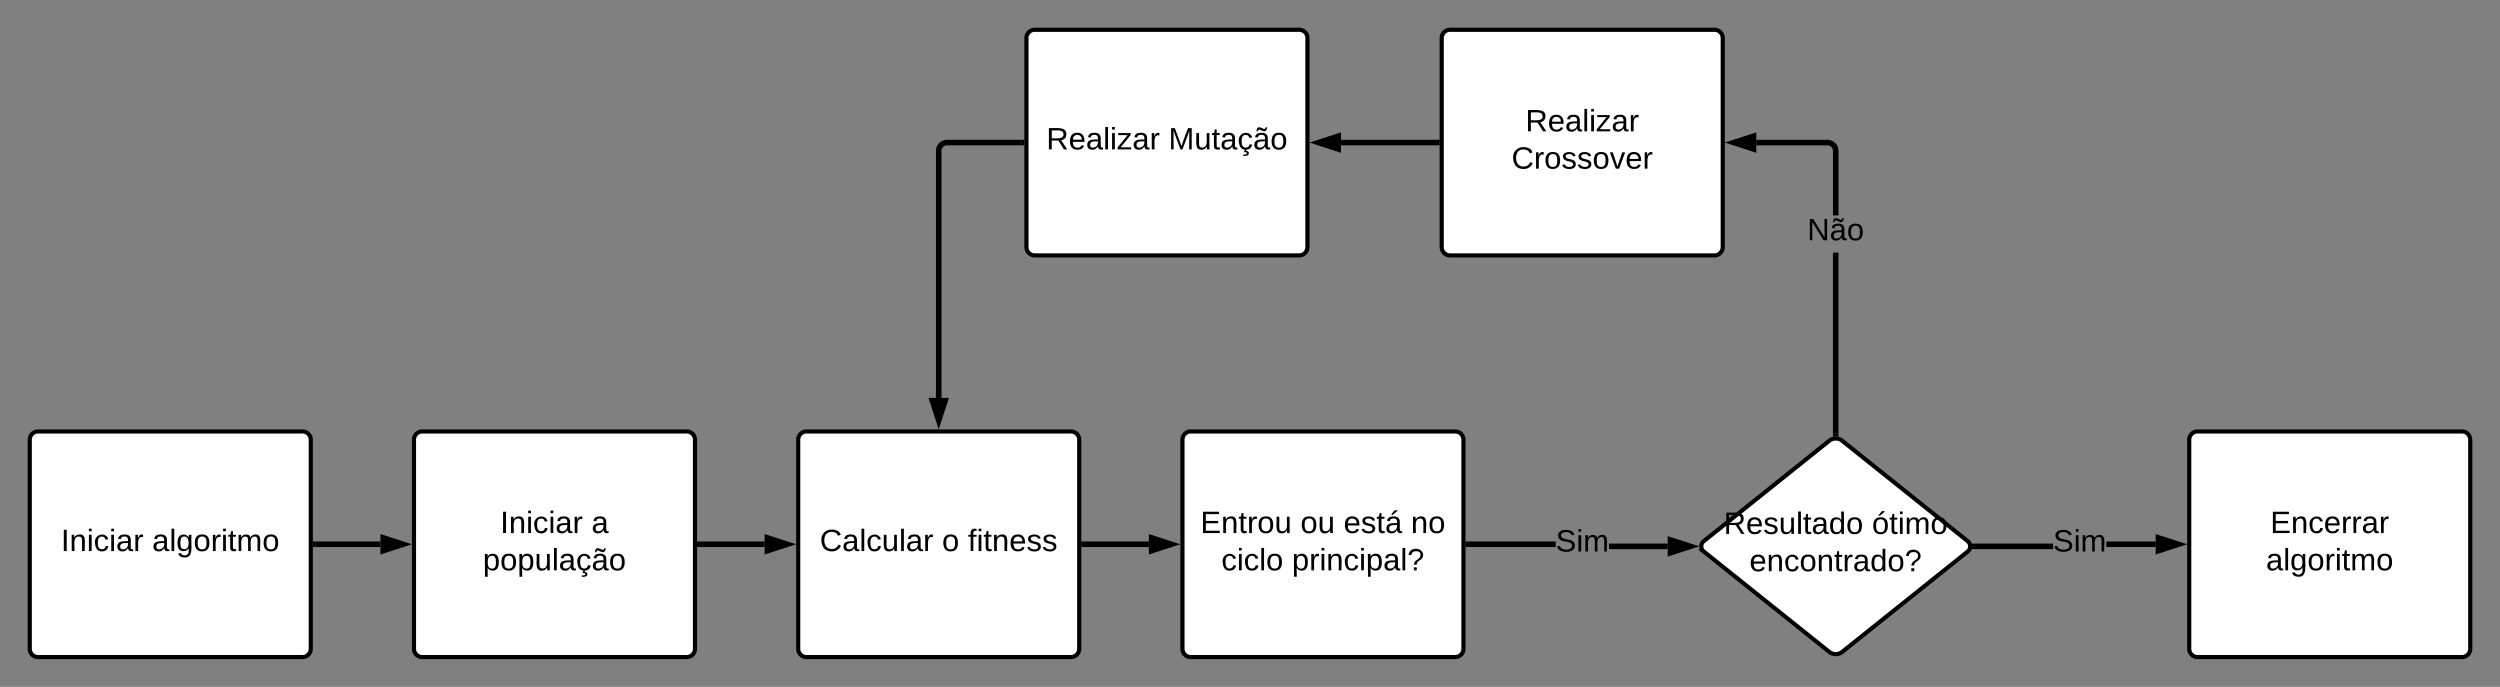 <svg xmlns="http://www.w3.org/2000/svg" xmlns:xlink="http://www.w3.org/1999/xlink" xmlns:lucid="lucid" width="1806" height="496.17"><rect width="100%" height="100%" fill="#808080" stroke="none"/><g transform="translate(401.5 -38.5)" lucid:page-tab-id="0_0"><path d="M-380 356.18a6 6 0 0 1 6-6h191a6 6 0 0 1 6 6v151a6 6 0 0 1-6 6h-191a6 6 0 0 1-6-6z" stroke="#000" stroke-width="3" fill="#fff"/><use xlink:href="#a" transform="matrix(1,0,0,1,-368,362.175) translate(10.539 74.424)"/><use xlink:href="#b" transform="matrix(1,0,0,1,-368,362.175) translate(76.439 74.424)"/><path d="M-102.44 356.18a6 6 0 0 1 6-6h191a6 6 0 0 1 6 6v151a6 6 0 0 1-6 6h-191a6 6 0 0 1-6-6z" stroke="#000" stroke-width="3" fill="#fff"/><use xlink:href="#a" transform="matrix(1,0,0,1,-90.437,362.175) translate(50.316 61.393)"/><use xlink:href="#c" transform="matrix(1,0,0,1,-90.437,362.175) translate(116.215 61.393)"/><use xlink:href="#d" transform="matrix(1,0,0,1,-90.437,362.175) translate(37.784 88.326)"/><path d="M175.13 356.18a6 6 0 0 1 6-6h191a6 6 0 0 1 6 6v151a6 6 0 0 1-6 6h-191a6 6 0 0 1-6-6z" stroke="#000" stroke-width="3" fill="#fff"/><use xlink:href="#e" transform="matrix(1,0,0,1,187.126,362.175) translate(3.619 74.424)"/><use xlink:href="#f" transform="matrix(1,0,0,1,187.126,362.175) translate(91.9 74.424)"/><use xlink:href="#g" transform="matrix(1,0,0,1,187.126,362.175) translate(110.604 74.424)"/><path d="M452.7 356.18a6 6 0 0 1 6-6h191a6 6 0 0 1 6 6v151a6 6 0 0 1-6 6h-191a6 6 0 0 1-6-6z" stroke="#000" stroke-width="3" fill="#fff"/><use xlink:href="#h" transform="matrix(1,0,0,1,464.689,362.175) translate(1 61.393)"/><use xlink:href="#i" transform="matrix(1,0,0,1,464.689,362.175) translate(73.259 61.393)"/><use xlink:href="#j" transform="matrix(1,0,0,1,464.689,362.175) translate(104.432 61.393)"/><use xlink:href="#k" transform="matrix(1,0,0,1,464.689,362.175) translate(153.061 61.393)"/><use xlink:href="#l" transform="matrix(1,0,0,1,464.689,362.175) translate(16.119 88.326)"/><use xlink:href="#m" transform="matrix(1,0,0,1,464.689,362.175) translate(67.118 88.326)"/><path d="M919.94 356.92a7.5 7.5 0 0 1 9.37 0l90.64 72.5a4.8 4.8 0 0 1 0 7.5l-90.63 72.5a7.5 7.5 0 0 1-9.36 0l-90.63-72.5a4.8 4.8 0 0 1 0-7.5z" stroke="#000" stroke-width="3" fill="#fff"/><use xlink:href="#n" transform="matrix(1,0,0,1,829.622,358.175) translate(14.075 66.022)"/><use xlink:href="#o" transform="matrix(1,0,0,1,829.622,358.175) translate(121.185 66.022)"/><use xlink:href="#p" transform="matrix(1,0,0,1,829.622,358.175) translate(32.685 92.956)"/><path d="M640 66a6 6 0 0 1 6-6h191a6 6 0 0 1 6 6v151a6 6 0 0 1-6 6H646a6 6 0 0 1-6-6z" stroke="#000" stroke-width="3" fill="#fff"/><use xlink:href="#q" transform="matrix(1,0,0,1,652,72) translate(48.477 61.393)"/><use xlink:href="#r" transform="matrix(1,0,0,1,652,72) translate(38.47 88.326)"/><path d="M340 66a6 6 0 0 1 6-6h191a6 6 0 0 1 6 6v151a6 6 0 0 1-6 6H346a6 6 0 0 1-6-6z" stroke="#000" stroke-width="3" fill="#fff"/><use xlink:href="#s" transform="matrix(1,0,0,1,352,72) translate(2.372 74.424)"/><use xlink:href="#t" transform="matrix(1,0,0,1,352,72) translate(90.653 74.424)"/><path d="M1180 356.18a6 6 0 0 1 6-6h191a6 6 0 0 1 6 6v151a6 6 0 0 1-6 6h-191a6 6 0 0 1-6-6z" stroke="#000" stroke-width="3" fill="#fff"/><use xlink:href="#u" transform="matrix(1,0,0,1,1192,362.175) translate(46.575 61.393)"/><use xlink:href="#b" transform="matrix(1,0,0,1,1192,362.175) translate(43.489 88.326)"/><path d="M-173.5 431.68h46.83" stroke="#000" stroke-width="4" fill="none"/><path d="M-173.45 433.65h-2.05v-3.95h2.05z" stroke="#000" stroke-width=".05"/><path d="M-110.4 431.68l-14.27 4.63v-9.26z" stroke="#000" stroke-width="4"/><path d="M104.06 431.68h46.83" stroke="#000" stroke-width="4" fill="none"/><path d="M104.1 433.65h-2.04v-3.95h2.05z" stroke="#000" stroke-width=".05"/><path d="M167.15 431.68l-14.26 4.63v-9.26z" stroke="#000" stroke-width="4"/><path d="M803.26 431.2v3.95h-42.4v-3.95zm-144.07 2.45v-3.95h63.13v3.95z" stroke="#000" stroke-width=".05"/><path d="M659.24 433.65h-2.05v-3.95h2.04z"/><path stroke="#000" stroke-width=".05"/><path d="M819.53 433.18l-14.27 4.63v-9.26z"/><path d="M825.92 433.18l-22.63 7.35v-14.7zm-18.68 1.9l5.9-1.9-5.9-1.92z" stroke="#000" stroke-width=".05"/><use xlink:href="#v" transform="matrix(1,0,0,1,722.329,418.958) translate(0 17.956)"/><path d="M926.6 351.78h-3.95V221.04h3.95zm-6.73-212.16l1.22.3 1.15.47 1.06.64.97.82.8.95.66 1.08.48 1.15.3 1.22.1 1.17v46.7h-3.95v-46.54l-.06-.7-.16-.62-.24-.58-.33-.54-.4-.48-.5-.4-.52-.34-.6-.24-.6-.15-.7-.06h-51.3v-3.94h51.45z" stroke="#000" stroke-width=".05"/><path d="M926.6 354l-.77-.14-1.2-.08-1.22.08-.75.15v-2.27h3.95z"/><path stroke="#000" stroke-width=".05"/><path d="M865.24 146.13l-14.27-4.63 14.27-4.63z"/><path d="M867.2 148.85l-22.62-7.35 22.63-7.35zm-9.84-7.35l5.9 1.92v-3.84z" stroke="#000" stroke-width=".05"/><use xlink:href="#w" transform="matrix(1,0,0,1,904.079,194.11) translate(0 17.956)"/><path d="M336.5 141.5h-53.87a6 6 0 0 0-6 6v178.44" stroke="#000" stroke-width="4" fill="none"/><path d="M338.5 143.47h-2.05v-3.94h2.05z" stroke="#000" stroke-width=".05"/><path d="M276.63 342.2L272 327.94h9.26z" stroke="#000" stroke-width="4"/><path d="M1081.6 435.15h-56.36v-3.95h56.37zm74.16-1.5h-35.62v-3.95h35.62z" stroke="#000" stroke-width=".05"/><path d="M1025.3 435.15h-2.4l.24-.85.1-1.13-.1-1.12-.23-.85h2.4z"/><path stroke="#000" stroke-width=".05"/><path d="M1172.03 431.68l-14.27 4.63v-9.26z"/><path d="M1178.42 431.68l-22.63 7.35v-14.7zm-18.68 1.9l5.9-1.9-5.9-1.92z" stroke="#000" stroke-width=".05"/><g><use xlink:href="#v" transform="matrix(1,0,0,1,1081.607,418.958) translate(0 17.956)"/></g><path d="M636.5 141.5h-69.26" stroke="#000" stroke-width="4" fill="none"/><path d="M638.5 143.47h-2.05v-3.94h2.05z" stroke="#000" stroke-width=".05"/><path d="M550.97 141.5l14.27-4.63v9.26z" stroke="#000" stroke-width="4"/><path d="M381.63 431.68h46.82" stroke="#000" stroke-width="4" fill="none"/><path d="M381.68 433.65h-2.05v-3.95h2.05z" stroke="#000" stroke-width=".05"/><path d="M444.72 431.68l-14.27 4.63v-9.26z" stroke="#000" stroke-width="4"/><defs><path d="M33 0v-248h34V0H33" id="x"/><path d="M117-194c89-4 53 116 60 194h-32v-121c0-31-8-49-39-48C34-167 62-67 57 0H25l-1-190h30c1 10-1 24 2 32 11-22 29-35 61-36" id="y"/><path d="M24-231v-30h32v30H24zM24 0v-190h32V0H24" id="z"/><path d="M96-169c-40 0-48 33-48 73s9 75 48 75c24 0 41-14 43-38l32 2c-6 37-31 61-74 61-59 0-76-41-82-99-10-93 101-131 147-64 4 7 5 14 7 22l-32 3c-4-21-16-35-41-35" id="A"/><path d="M141-36C126-15 110 5 73 4 37 3 15-17 15-53c-1-64 63-63 125-63 3-35-9-54-41-54-24 1-41 7-42 31l-33-3c5-37 33-52 76-52 45 0 72 20 72 64v82c-1 20 7 32 28 27v20c-31 9-61-2-59-35zM48-53c0 20 12 33 32 33 41-3 63-29 60-74-43 2-92-5-92 41" id="B"/><path d="M114-163C36-179 61-72 57 0H25l-1-190h30c1 12-1 29 2 39 6-27 23-49 58-41v29" id="C"/><g id="a"><use transform="matrix(0.062,0,0,0.062,0,0)" xlink:href="#x"/><use transform="matrix(0.062,0,0,0.062,6.235,0)" xlink:href="#y"/><use transform="matrix(0.062,0,0,0.062,18.704,0)" xlink:href="#z"/><use transform="matrix(0.062,0,0,0.062,23.629,0)" xlink:href="#A"/><use transform="matrix(0.062,0,0,0.062,34.851,0)" xlink:href="#z"/><use transform="matrix(0.062,0,0,0.062,39.777,0)" xlink:href="#B"/><use transform="matrix(0.062,0,0,0.062,52.246,0)" xlink:href="#C"/></g><path d="M24 0v-261h32V0H24" id="D"/><path d="M177-190C167-65 218 103 67 71c-23-6-38-20-44-43l32-5c15 47 100 32 89-28v-30C133-14 115 1 83 1 29 1 15-40 15-95c0-56 16-97 71-98 29-1 48 16 59 35 1-10 0-23 2-32h30zM94-22c36 0 50-32 50-73 0-42-14-75-50-75-39 0-46 34-46 75s6 73 46 73" id="E"/><path d="M100-194c62-1 85 37 85 99 1 63-27 99-86 99S16-35 15-95c0-66 28-99 85-99zM99-20c44 1 53-31 53-75 0-43-8-75-51-75s-53 32-53 75 10 74 51 75" id="F"/><path d="M59-47c-2 24 18 29 38 22v24C64 9 27 4 27-40v-127H5v-23h24l9-43h21v43h35v23H59v120" id="G"/><path d="M210-169c-67 3-38 105-44 169h-31v-121c0-29-5-50-35-48C34-165 62-65 56 0H25l-1-190h30c1 10-1 24 2 32 10-44 99-50 107 0 11-21 27-35 58-36 85-2 47 119 55 194h-31v-121c0-29-5-49-35-48" id="H"/><g id="b"><use transform="matrix(0.062,0,0,0.062,0,0)" xlink:href="#B"/><use transform="matrix(0.062,0,0,0.062,12.469,0)" xlink:href="#D"/><use transform="matrix(0.062,0,0,0.062,17.394,0)" xlink:href="#E"/><use transform="matrix(0.062,0,0,0.062,29.864,0)" xlink:href="#F"/><use transform="matrix(0.062,0,0,0.062,42.333,0)" xlink:href="#C"/><use transform="matrix(0.062,0,0,0.062,49.752,0)" xlink:href="#z"/><use transform="matrix(0.062,0,0,0.062,54.677,0)" xlink:href="#G"/><use transform="matrix(0.062,0,0,0.062,60.912,0)" xlink:href="#H"/><use transform="matrix(0.062,0,0,0.062,79.553,0)" xlink:href="#F"/></g><use transform="matrix(0.062,0,0,0.062,0,0)" xlink:href="#B" id="c"/><path d="M115-194c55 1 70 41 70 98S169 2 115 4C84 4 66-9 55-30l1 105H24l-1-265h31l2 30c10-21 28-34 59-34zm-8 174c40 0 45-34 45-75s-6-73-45-74c-42 0-51 32-51 76 0 43 10 73 51 73" id="I"/><path d="M84 4C-5 8 30-112 23-190h32v120c0 31 7 50 39 49 72-2 45-101 50-169h31l1 190h-30c-1-10 1-25-2-33-11 22-28 36-60 37" id="J"/><path d="M96-169c-40 0-48 33-48 73s9 75 48 75c24 0 41-14 43-38l32 2c-6 37-31 61-74 61-59 0-76-41-82-99-10-93 101-131 147-64 4 7 5 14 7 22l-32 3c-4-21-16-35-41-35zm3 187c19-1 33 8 33 26 0 31-30 33-64 32V58c18 2 39 4 41-13 1-15-18-13-34-13L87 0h19" id="K"/><path d="M141-36C126-15 110 5 73 4 37 3 15-17 15-53c-1-64 63-63 125-63 3-35-9-54-41-54-24 1-41 7-42 31l-33-3c5-37 33-52 76-52 45 0 72 20 72 64v82c-1 20 7 32 28 27v20c-31 9-61-2-59-35zM48-53c0 20 12 33 32 33 41-3 63-29 60-74-43 2-92-5-92 41zm117-205c-3 23-9 48-36 47-26-1-65-44-74 0H39c4-23 8-48 36-47s64 44 74 0h16" id="L"/><g id="d"><use transform="matrix(0.062,0,0,0.062,0,0)" xlink:href="#I"/><use transform="matrix(0.062,0,0,0.062,12.469,0)" xlink:href="#F"/><use transform="matrix(0.062,0,0,0.062,24.938,0)" xlink:href="#I"/><use transform="matrix(0.062,0,0,0.062,37.407,0)" xlink:href="#J"/><use transform="matrix(0.062,0,0,0.062,49.877,0)" xlink:href="#D"/><use transform="matrix(0.062,0,0,0.062,54.802,0)" xlink:href="#B"/><use transform="matrix(0.062,0,0,0.062,67.271,0)" xlink:href="#K"/><use transform="matrix(0.062,0,0,0.062,78.493,0)" xlink:href="#L"/><use transform="matrix(0.062,0,0,0.062,90.962,0)" xlink:href="#F"/></g><path d="M212-179c-10-28-35-45-73-45-59 0-87 40-87 99 0 60 29 101 89 101 43 0 62-24 78-52l27 14C228-24 195 4 139 4 59 4 22-46 18-125c-6-104 99-153 187-111 19 9 31 26 39 46" id="M"/><g id="e"><use transform="matrix(0.062,0,0,0.062,0,0)" xlink:href="#M"/><use transform="matrix(0.062,0,0,0.062,16.148,0)" xlink:href="#B"/><use transform="matrix(0.062,0,0,0.062,28.617,0)" xlink:href="#D"/><use transform="matrix(0.062,0,0,0.062,33.542,0)" xlink:href="#A"/><use transform="matrix(0.062,0,0,0.062,44.764,0)" xlink:href="#J"/><use transform="matrix(0.062,0,0,0.062,57.233,0)" xlink:href="#D"/><use transform="matrix(0.062,0,0,0.062,62.159,0)" xlink:href="#B"/><use transform="matrix(0.062,0,0,0.062,74.628,0)" xlink:href="#C"/></g><use transform="matrix(0.062,0,0,0.062,0,0)" xlink:href="#F" id="f"/><path d="M101-234c-31-9-42 10-38 44h38v23H63V0H32v-167H5v-23h27c-7-52 17-82 69-68v24" id="N"/><path d="M100-194c63 0 86 42 84 106H49c0 40 14 67 53 68 26 1 43-12 49-29l28 8c-11 28-37 45-77 45C44 4 14-33 15-96c1-61 26-98 85-98zm52 81c6-60-76-77-97-28-3 7-6 17-6 28h103" id="O"/><path d="M135-143c-3-34-86-38-87 0 15 53 115 12 119 90S17 21 10-45l28-5c4 36 97 45 98 0-10-56-113-15-118-90-4-57 82-63 122-42 12 7 21 19 24 35" id="P"/><g id="g"><use transform="matrix(0.062,0,0,0.062,0,0)" xlink:href="#N"/><use transform="matrix(0.062,0,0,0.062,6.235,0)" xlink:href="#z"/><use transform="matrix(0.062,0,0,0.062,11.16,0)" xlink:href="#G"/><use transform="matrix(0.062,0,0,0.062,17.394,0)" xlink:href="#y"/><use transform="matrix(0.062,0,0,0.062,29.864,0)" xlink:href="#O"/><use transform="matrix(0.062,0,0,0.062,42.333,0)" xlink:href="#P"/><use transform="matrix(0.062,0,0,0.062,53.555,0)" xlink:href="#P"/></g><path d="M30 0v-248h187v28H63v79h144v27H63v87h162V0H30" id="Q"/><g id="h"><use transform="matrix(0.062,0,0,0.062,0,0)" xlink:href="#Q"/><use transform="matrix(0.062,0,0,0.062,14.963,0)" xlink:href="#y"/><use transform="matrix(0.062,0,0,0.062,27.432,0)" xlink:href="#G"/><use transform="matrix(0.062,0,0,0.062,33.667,0)" xlink:href="#C"/><use transform="matrix(0.062,0,0,0.062,41.086,0)" xlink:href="#F"/><use transform="matrix(0.062,0,0,0.062,53.555,0)" xlink:href="#J"/></g><g id="i"><use transform="matrix(0.062,0,0,0.062,0,0)" xlink:href="#F"/><use transform="matrix(0.062,0,0,0.062,12.469,0)" xlink:href="#J"/></g><path d="M141-36C126-15 110 5 73 4 37 3 15-17 15-53c-1-64 63-63 125-63 3-35-9-54-41-54-24 1-41 7-42 31l-33-3c5-37 33-52 76-52 45 0 72 20 72 64v82c-1 20 7 32 28 27v20c-31 9-61-2-59-35zM48-53c0 20 12 33 32 33 41-3 63-29 60-74-43 2-92-5-92 41zm25-158c8-23 27-35 38-54h36v5l-58 49H73" id="R"/><g id="j"><use transform="matrix(0.062,0,0,0.062,0,0)" xlink:href="#O"/><use transform="matrix(0.062,0,0,0.062,12.469,0)" xlink:href="#P"/><use transform="matrix(0.062,0,0,0.062,23.691,0)" xlink:href="#G"/><use transform="matrix(0.062,0,0,0.062,29.926,0)" xlink:href="#R"/></g><g id="k"><use transform="matrix(0.062,0,0,0.062,0,0)" xlink:href="#y"/><use transform="matrix(0.062,0,0,0.062,12.469,0)" xlink:href="#F"/></g><g id="l"><use transform="matrix(0.062,0,0,0.062,0,0)" xlink:href="#A"/><use transform="matrix(0.062,0,0,0.062,11.222,0)" xlink:href="#z"/><use transform="matrix(0.062,0,0,0.062,16.148,0)" xlink:href="#A"/><use transform="matrix(0.062,0,0,0.062,27.37,0)" xlink:href="#D"/><use transform="matrix(0.062,0,0,0.062,32.295,0)" xlink:href="#F"/></g><path d="M103-251c84 0 111 97 45 133-19 10-37 24-39 52H78c0-63 77-55 77-114 0-30-21-42-52-43-32 0-53 17-56 46l-32-2c7-45 34-72 88-72zM77 0v-35h34V0H77" id="S"/><g id="m"><use transform="matrix(0.062,0,0,0.062,0,0)" xlink:href="#I"/><use transform="matrix(0.062,0,0,0.062,12.469,0)" xlink:href="#C"/><use transform="matrix(0.062,0,0,0.062,19.888,0)" xlink:href="#z"/><use transform="matrix(0.062,0,0,0.062,24.814,0)" xlink:href="#y"/><use transform="matrix(0.062,0,0,0.062,37.283,0)" xlink:href="#A"/><use transform="matrix(0.062,0,0,0.062,48.505,0)" xlink:href="#z"/><use transform="matrix(0.062,0,0,0.062,53.43,0)" xlink:href="#I"/><use transform="matrix(0.062,0,0,0.062,65.899,0)" xlink:href="#B"/><use transform="matrix(0.062,0,0,0.062,78.369,0)" xlink:href="#D"/><use transform="matrix(0.062,0,0,0.062,83.294,0)" xlink:href="#S"/></g><path d="M233-177c-1 41-23 64-60 70L243 0h-38l-65-103H63V0H30v-248c88 3 205-21 203 71zM63-129c60-2 137 13 137-47 0-61-80-42-137-45v92" id="T"/><path d="M85-194c31 0 48 13 60 33l-1-100h32l1 261h-30c-2-10 0-23-3-31C134-8 116 4 85 4 32 4 16-35 15-94c0-66 23-100 70-100zm9 24c-40 0-46 34-46 75 0 40 6 74 45 74 42 0 51-32 51-76 0-42-9-74-50-73" id="U"/><g id="n"><use transform="matrix(0.062,0,0,0.062,0,0)" xlink:href="#T"/><use transform="matrix(0.062,0,0,0.062,16.148,0)" xlink:href="#O"/><use transform="matrix(0.062,0,0,0.062,28.617,0)" xlink:href="#P"/><use transform="matrix(0.062,0,0,0.062,39.839,0)" xlink:href="#J"/><use transform="matrix(0.062,0,0,0.062,52.308,0)" xlink:href="#D"/><use transform="matrix(0.062,0,0,0.062,57.233,0)" xlink:href="#G"/><use transform="matrix(0.062,0,0,0.062,63.468,0)" xlink:href="#B"/><use transform="matrix(0.062,0,0,0.062,75.937,0)" xlink:href="#U"/><use transform="matrix(0.062,0,0,0.062,88.406,0)" xlink:href="#F"/></g><path d="M100-194c62-1 85 37 85 99 1 63-27 99-86 99S16-35 15-95c0-66 28-99 85-99zM99-20c44 1 53-31 53-75 0-43-8-75-51-75s-53 32-53 75 10 74 51 75zM76-211c8-23 27-35 38-54h36v5l-58 49H76" id="V"/><g id="o"><use transform="matrix(0.062,0,0,0.062,0,0)" xlink:href="#V"/><use transform="matrix(0.062,0,0,0.062,12.469,0)" xlink:href="#G"/><use transform="matrix(0.062,0,0,0.062,18.704,0)" xlink:href="#z"/><use transform="matrix(0.062,0,0,0.062,23.629,0)" xlink:href="#H"/><use transform="matrix(0.062,0,0,0.062,42.27,0)" xlink:href="#F"/></g><g id="p"><use transform="matrix(0.062,0,0,0.062,0,0)" xlink:href="#O"/><use transform="matrix(0.062,0,0,0.062,12.469,0)" xlink:href="#y"/><use transform="matrix(0.062,0,0,0.062,24.938,0)" xlink:href="#A"/><use transform="matrix(0.062,0,0,0.062,36.16,0)" xlink:href="#F"/><use transform="matrix(0.062,0,0,0.062,48.63,0)" xlink:href="#y"/><use transform="matrix(0.062,0,0,0.062,61.099,0)" xlink:href="#G"/><use transform="matrix(0.062,0,0,0.062,67.333,0)" xlink:href="#C"/><use transform="matrix(0.062,0,0,0.062,74.752,0)" xlink:href="#B"/><use transform="matrix(0.062,0,0,0.062,87.222,0)" xlink:href="#U"/><use transform="matrix(0.062,0,0,0.062,99.691,0)" xlink:href="#F"/><use transform="matrix(0.062,0,0,0.062,112.16,0)" xlink:href="#S"/></g><path d="M9 0v-24l116-142H16v-24h144v24L44-24h123V0H9" id="W"/><g id="q"><use transform="matrix(0.062,0,0,0.062,0,0)" xlink:href="#T"/><use transform="matrix(0.062,0,0,0.062,16.148,0)" xlink:href="#O"/><use transform="matrix(0.062,0,0,0.062,28.617,0)" xlink:href="#B"/><use transform="matrix(0.062,0,0,0.062,41.086,0)" xlink:href="#D"/><use transform="matrix(0.062,0,0,0.062,46.011,0)" xlink:href="#z"/><use transform="matrix(0.062,0,0,0.062,50.936,0)" xlink:href="#W"/><use transform="matrix(0.062,0,0,0.062,62.159,0)" xlink:href="#B"/><use transform="matrix(0.062,0,0,0.062,74.628,0)" xlink:href="#C"/></g><path d="M108 0H70L1-190h34L89-25l56-165h34" id="X"/><g id="r"><use transform="matrix(0.062,0,0,0.062,0,0)" xlink:href="#M"/><use transform="matrix(0.062,0,0,0.062,16.148,0)" xlink:href="#C"/><use transform="matrix(0.062,0,0,0.062,23.567,0)" xlink:href="#F"/><use transform="matrix(0.062,0,0,0.062,36.036,0)" xlink:href="#P"/><use transform="matrix(0.062,0,0,0.062,47.258,0)" xlink:href="#P"/><use transform="matrix(0.062,0,0,0.062,58.48,0)" xlink:href="#F"/><use transform="matrix(0.062,0,0,0.062,70.949,0)" xlink:href="#X"/><use transform="matrix(0.062,0,0,0.062,82.172,0)" xlink:href="#O"/><use transform="matrix(0.062,0,0,0.062,94.641,0)" xlink:href="#C"/></g><g id="s"><use transform="matrix(0.062,0,0,0.062,0,0)" xlink:href="#T"/><use transform="matrix(0.062,0,0,0.062,16.148,0)" xlink:href="#O"/><use transform="matrix(0.062,0,0,0.062,28.617,0)" xlink:href="#B"/><use transform="matrix(0.062,0,0,0.062,41.086,0)" xlink:href="#D"/><use transform="matrix(0.062,0,0,0.062,46.011,0)" xlink:href="#z"/><use transform="matrix(0.062,0,0,0.062,50.936,0)" xlink:href="#W"/><use transform="matrix(0.062,0,0,0.062,62.159,0)" xlink:href="#B"/><use transform="matrix(0.062,0,0,0.062,74.628,0)" xlink:href="#C"/></g><path d="M240 0l2-218c-23 76-54 145-80 218h-23L58-218 59 0H30v-248h44l77 211c21-75 51-140 76-211h43V0h-30" id="Y"/><g id="t"><use transform="matrix(0.062,0,0,0.062,0,0)" xlink:href="#Y"/><use transform="matrix(0.062,0,0,0.062,18.641,0)" xlink:href="#J"/><use transform="matrix(0.062,0,0,0.062,31.11,0)" xlink:href="#G"/><use transform="matrix(0.062,0,0,0.062,37.345,0)" xlink:href="#B"/><use transform="matrix(0.062,0,0,0.062,49.814,0)" xlink:href="#K"/><use transform="matrix(0.062,0,0,0.062,61.036,0)" xlink:href="#L"/><use transform="matrix(0.062,0,0,0.062,73.506,0)" xlink:href="#F"/></g><g id="u"><use transform="matrix(0.062,0,0,0.062,0,0)" xlink:href="#Q"/><use transform="matrix(0.062,0,0,0.062,14.963,0)" xlink:href="#y"/><use transform="matrix(0.062,0,0,0.062,27.432,0)" xlink:href="#A"/><use transform="matrix(0.062,0,0,0.062,38.654,0)" xlink:href="#O"/><use transform="matrix(0.062,0,0,0.062,51.123,0)" xlink:href="#C"/><use transform="matrix(0.062,0,0,0.062,58.543,0)" xlink:href="#C"/><use transform="matrix(0.062,0,0,0.062,65.962,0)" xlink:href="#B"/><use transform="matrix(0.062,0,0,0.062,78.431,0)" xlink:href="#C"/></g><path d="M185-189c-5-48-123-54-124 2 14 75 158 14 163 119 3 78-121 87-175 55-17-10-28-26-33-46l33-7c5 56 141 63 141-1 0-78-155-14-162-118-5-82 145-84 179-34 5 7 8 16 11 25" id="Z"/><g id="v"><use transform="matrix(0.062,0,0,0.062,0,0)" xlink:href="#Z"/><use transform="matrix(0.062,0,0,0.062,14.963,0)" xlink:href="#z"/><use transform="matrix(0.062,0,0,0.062,19.888,0)" xlink:href="#H"/></g><path d="M190 0L58-211 59 0H30v-248h39L202-35l-2-213h31V0h-41" id="aa"/><g id="w"><use transform="matrix(0.062,0,0,0.062,0,0)" xlink:href="#aa"/><use transform="matrix(0.062,0,0,0.062,16.148,0)" xlink:href="#L"/><use transform="matrix(0.062,0,0,0.062,28.617,0)" xlink:href="#F"/></g></defs></g></svg>
